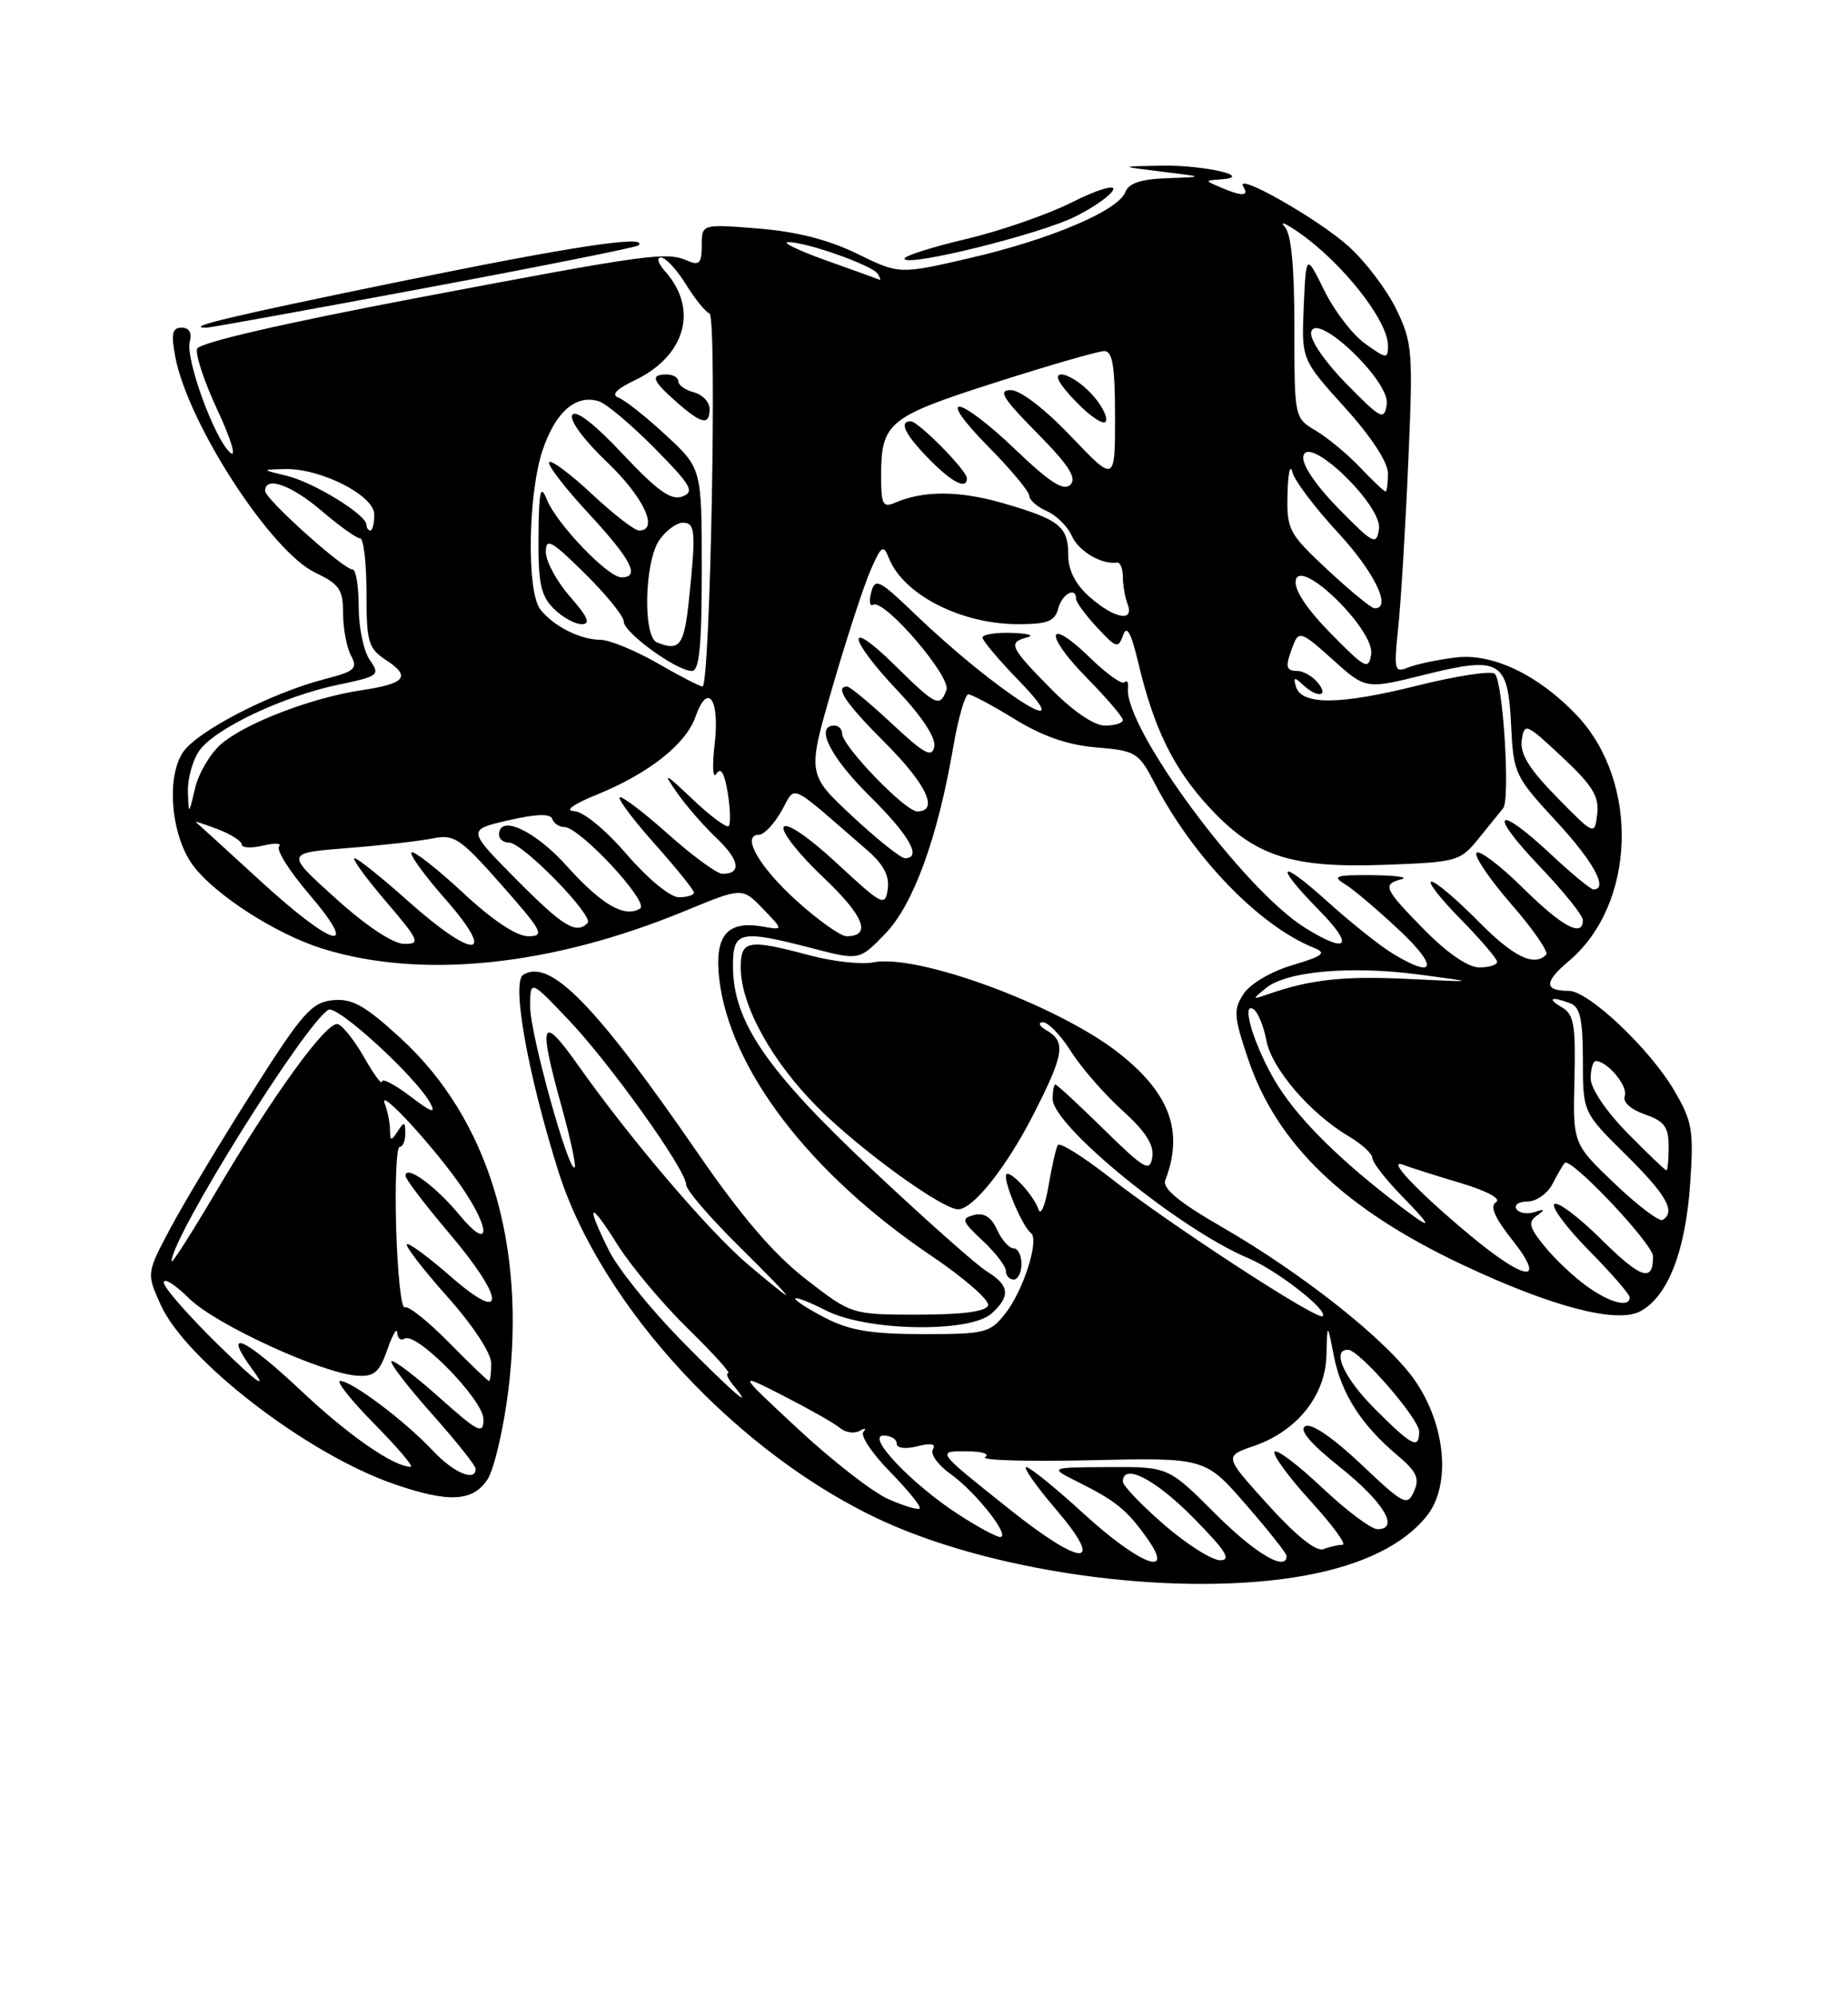 <?xml version="1.0" encoding="UTF-8" standalone="no"?>
<!DOCTYPE svg PUBLIC "-//W3C//DTD SVG 1.1//EN" "http://www.w3.org/Graphics/SVG/1.1/DTD/svg11.dtd" >
<svg xmlns="http://www.w3.org/2000/svg" xmlns:xlink="http://www.w3.org/1999/xlink" version="1.1" viewBox="0 0 237 256">
 <g >
 <path fill="currentColor"
d=" M 167.53 201.91 C 174.79 200.57 180.11 197.94 183.00 194.28 C 186.11 190.35 185.42 182.66 181.46 176.94 C 177.94 171.86 167.18 163.31 156.69 157.26 C 151.18 154.08 149.05 152.32 149.44 151.28 C 151.83 145.07 150.06 140.18 143.57 135.04 C 135.81 128.90 117.72 122.21 111.99 123.35 C 110.50 123.65 106.86 123.25 103.89 122.46 C 95.90 120.33 95.00 120.49 95.00 124.01 C 95.00 128.86 98.99 136.08 104.96 142.03 C 110.40 147.45 120.83 155.00 122.88 155.00 C 124.80 155.00 129.11 149.56 132.57 142.77 C 136.47 135.14 136.72 133.52 134.25 132.08 C 133.29 131.52 133.06 131.05 133.74 131.03 C 134.42 131.01 136.04 132.69 137.35 134.76 C 138.65 136.82 141.61 140.22 143.92 142.31 C 146.91 145.01 148.02 146.74 147.78 148.30 C 147.47 150.27 146.82 149.90 141.56 144.75 C 138.34 141.59 135.54 139.00 135.35 139.00 C 135.16 139.00 135.00 139.84 135.00 140.86 C 135.00 144.30 151.34 157.60 160.06 161.25 C 163.75 162.80 170.38 167.96 169.63 168.70 C 169.02 169.32 149.97 156.91 142.30 150.90 C 138.88 148.23 135.90 146.37 135.66 146.77 C 135.42 147.17 134.89 149.53 134.47 152.00 C 134.05 154.47 133.48 155.85 133.20 155.05 C 132.48 152.95 129.00 149.41 129.00 150.76 C 129.00 152.25 131.24 157.34 132.21 158.04 C 133.33 158.87 131.25 165.42 128.91 168.38 C 126.98 170.84 126.33 171.00 118.39 171.00 C 111.87 171.00 109.01 170.54 105.96 168.98 C 103.78 167.87 102.00 166.73 102.00 166.46 C 102.00 166.18 103.78 166.87 105.96 167.98 C 111.18 170.64 124.38 170.87 127.17 168.35 C 129.62 166.13 129.47 164.76 126.59 162.98 C 125.26 162.17 118.55 156.21 111.67 149.74 C 98.23 137.10 94.00 130.89 94.00 123.80 C 94.00 119.32 94.86 119.13 104.20 121.55 C 110.20 123.11 110.20 123.11 113.52 119.69 C 117.13 115.97 120.25 107.42 122.25 95.75 C 122.89 92.04 123.76 89.00 124.19 89.00 C 124.62 89.00 127.30 90.43 130.14 92.18 C 133.71 94.37 136.95 95.50 140.62 95.80 C 145.66 96.22 146.03 96.44 148.07 100.37 C 153.03 109.91 161.52 118.69 168.50 121.48 C 170.17 122.15 169.71 122.52 165.73 123.71 C 163.02 124.51 160.33 126.10 159.49 127.38 C 158.16 129.40 158.22 130.27 160.08 135.78 C 163.76 146.66 172.39 154.95 187.50 162.08 C 198.97 167.49 207.34 169.69 210.37 168.07 C 213.88 166.19 216.15 160.41 216.75 151.82 C 217.23 144.86 217.04 143.74 214.71 139.77 C 211.57 134.41 203.72 127.00 201.19 127.00 C 198.00 127.00 198.00 125.87 201.20 123.18 C 209.81 115.93 210.31 100.20 202.20 91.66 C 197.29 86.50 191.41 83.69 186.70 84.27 C 184.39 84.55 181.65 85.13 180.60 85.55 C 178.83 86.28 178.74 85.94 179.32 80.41 C 179.66 77.16 180.24 67.68 180.60 59.35 C 181.23 45.05 181.15 43.93 179.08 39.66 C 177.87 37.17 175.13 33.54 172.98 31.60 C 169.08 28.07 158.21 21.91 159.46 23.93 C 160.23 25.18 159.29 25.20 156.50 24.00 C 154.50 23.14 154.50 23.14 156.50 23.00 C 161.04 22.68 154.50 21.14 149.00 21.23 C 143.50 21.33 143.50 21.33 149.00 22.00 C 154.50 22.67 154.50 22.67 149.72 22.84 C 146.34 22.95 144.75 23.48 144.32 24.62 C 143.40 27.00 134.74 30.68 124.42 33.07 C 115.34 35.17 115.34 35.17 109.92 32.52 C 106.26 30.73 102.14 29.68 97.25 29.29 C 90.00 28.71 90.00 28.71 90.00 31.46 C 90.00 33.71 89.68 34.07 88.25 33.45 C 85.48 32.23 83.56 32.49 53.87 38.11 C 36.37 41.43 25.59 43.91 25.28 44.70 C 25.02 45.40 26.20 48.96 27.91 52.61 C 29.62 56.27 30.35 58.71 29.55 58.04 C 27.55 56.38 23.76 46.02 24.34 43.79 C 24.64 42.65 24.26 42.00 23.30 42.00 C 22.09 42.00 21.92 42.75 22.47 45.69 C 24.08 54.27 34.74 70.70 40.45 73.41 C 43.52 74.87 44.00 75.57 44.00 78.61 C 44.00 80.55 44.46 82.98 45.01 84.02 C 45.90 85.69 45.51 86.05 41.76 87.01 C 34.75 88.81 25.22 93.73 23.43 96.47 C 21.30 99.72 21.96 107.11 24.71 110.86 C 27.48 114.64 35.36 119.72 41.35 121.59 C 54.08 125.55 70.71 123.83 87.84 116.76 C 95.19 113.73 95.19 113.73 97.84 116.48 C 100.50 119.23 100.50 119.23 97.75 118.75 C 93.25 117.97 91.62 119.94 92.23 125.38 C 93.54 136.97 103.82 150.42 119.41 160.94 C 123.65 163.80 126.94 166.67 126.72 167.32 C 126.45 168.10 123.44 168.50 117.77 168.50 C 109.22 168.50 109.22 168.50 103.36 163.96 C 99.25 160.77 95.11 155.96 89.50 147.81 C 76.35 128.74 70.54 122.81 67.10 124.94 C 65.58 125.88 67.67 137.59 71.58 150.04 C 77.07 167.50 94.85 186.61 113.42 195.04 C 128.39 201.82 151.86 204.81 167.53 201.91 Z  M 62.52 189.62 C 63.37 188.31 64.58 183.14 65.20 178.14 C 67.51 159.37 62.57 143.29 51.35 133.04 C 46.76 128.84 45.16 127.95 42.67 128.20 C 39.96 128.47 38.77 129.82 32.32 140.00 C 28.30 146.32 23.62 154.13 21.90 157.34 C 18.78 163.19 18.78 163.19 20.60 167.23 C 23.84 174.40 39.41 186.37 50.49 190.20 C 57.54 192.64 60.63 192.49 62.52 189.62 Z  M 131.00 162.00 C 131.00 160.90 130.54 160.00 129.98 160.00 C 129.42 160.00 128.47 158.93 127.87 157.62 C 127.13 155.99 126.20 155.40 124.91 155.73 C 123.22 156.18 123.34 156.51 126.01 159.01 C 127.66 160.55 129.00 162.30 129.00 162.90 C 129.00 163.51 129.45 164.00 130.00 164.00 C 130.55 164.00 131.00 163.10 131.00 162.00 Z  M 54.37 36.95 C 69.26 34.17 81.64 31.70 81.88 31.45 C 83.27 30.07 73.35 31.57 51.32 36.08 C 29.58 40.53 23.40 42.00 26.49 42.00 C 26.94 42.00 39.49 39.73 54.37 36.95 Z  M 137.94 27.74 C 140.40 26.51 142.58 24.95 142.78 24.28 C 142.98 23.62 140.60 24.35 137.50 25.92 C 134.40 27.48 128.29 29.60 123.93 30.63 C 119.57 31.66 116.00 32.79 116.00 33.15 C 116.00 34.32 133.36 30.04 137.94 27.74 Z  M 139.00 194.03 C 135.43 190.76 132.11 188.07 131.63 188.04 C 131.15 188.02 132.87 190.47 135.46 193.50 C 141.82 200.95 138.86 200.92 129.47 193.45 C 119.98 185.89 120.06 186.00 124.05 186.02 C 125.95 186.02 126.98 186.36 126.34 186.77 C 125.71 187.17 131.79 187.35 139.87 187.16 C 154.55 186.83 154.55 186.83 159.77 192.83 C 162.65 196.14 165.00 199.10 165.00 199.42 C 165.00 201.51 160.97 199.13 155.84 194.00 C 149.84 188.00 149.84 188.00 142.17 188.04 C 134.50 188.08 134.50 188.08 138.35 190.00 C 143.11 192.38 144.54 193.55 147.11 197.16 C 150.81 202.35 146.14 200.55 139.00 194.03 Z  M 149.25 195.39 C 146.36 192.87 144.00 190.41 144.00 189.91 C 144.00 187.46 148.12 189.56 153.00 194.50 C 157.21 198.76 157.99 199.99 156.47 199.98 C 155.38 199.96 152.14 197.90 149.25 195.39 Z  M 162.63 192.88 C 156.99 186.65 156.99 186.65 160.74 185.36 C 166.30 183.47 169.98 178.91 170.11 173.73 C 170.22 169.50 170.22 169.50 171.06 173.78 C 172.01 178.61 174.57 182.62 179.14 186.47 C 181.69 188.61 182.09 189.47 181.34 191.16 C 180.48 193.09 180.04 192.87 174.54 187.66 C 170.93 184.25 168.17 182.37 167.40 182.80 C 166.56 183.27 168.03 185.00 171.81 188.02 C 177.43 192.50 179.56 196.00 176.66 196.00 C 175.85 196.00 172.65 193.60 169.55 190.67 C 166.44 187.74 163.70 185.67 163.45 186.08 C 163.20 186.49 165.29 189.34 168.09 192.41 C 170.90 195.49 172.74 198.00 172.18 198.00 C 171.62 198.00 170.51 198.25 169.72 198.56 C 168.80 198.91 166.20 196.83 162.63 192.88 Z  M 122.95 194.13 C 116.97 190.27 111.00 184.00 113.30 184.00 C 114.24 184.00 115.00 184.46 115.00 185.02 C 115.00 185.62 116.08 185.77 117.65 185.37 C 119.42 184.93 120.08 185.06 119.64 185.78 C 119.27 186.37 120.31 187.80 121.95 188.96 C 125.17 191.26 129.68 197.00 128.26 197.00 C 127.78 197.00 125.39 195.71 122.95 194.13 Z  M 113.88 192.12 C 111.88 191.23 106.71 187.21 102.38 183.18 C 94.50 175.86 94.50 175.86 100.50 178.92 C 103.80 180.61 107.07 182.46 107.76 183.05 C 108.46 183.63 109.58 183.78 110.26 183.39 C 110.94 183.00 111.15 183.06 110.73 183.53 C 110.30 184.00 111.85 186.31 114.17 188.67 C 116.48 191.03 118.18 193.13 117.94 193.35 C 117.70 193.56 115.87 193.01 113.88 192.12 Z  M 176.37 180.63 C 172.37 176.64 170.71 173.00 172.87 173.00 C 174.31 173.00 182.00 181.83 182.00 183.48 C 182.00 185.82 181.10 185.36 176.37 180.63 Z  M 87.32 171.75 C 83.41 167.76 79.25 162.61 78.10 160.29 C 75.03 154.14 75.57 153.75 79.17 159.50 C 80.90 162.25 84.95 167.09 88.18 170.25 C 91.41 173.41 93.76 176.00 93.40 176.00 C 93.05 176.00 93.32 176.68 94.00 177.50 C 96.99 181.10 93.90 178.44 87.32 171.75 Z  M 203.49 164.85 C 201.84 163.67 199.42 161.38 198.10 159.76 C 196.10 157.31 195.93 156.64 197.10 155.81 C 198.21 155.02 198.15 154.92 196.78 155.36 C 195.84 155.66 194.80 155.48 194.47 154.96 C 194.15 154.43 194.79 154.00 195.91 154.00 C 197.02 154.00 198.46 152.99 199.10 151.75 C 199.74 150.51 200.45 149.30 200.66 149.06 C 201.40 148.22 212.00 159.43 212.00 161.05 C 212.00 164.41 210.46 163.90 205.33 158.83 C 202.43 155.96 199.73 153.94 199.33 154.33 C 198.94 154.73 200.95 157.41 203.81 160.31 C 206.66 163.20 209.00 165.89 209.00 166.28 C 209.00 167.65 206.46 166.99 203.49 164.85 Z  M 95.82 161.98 C 90.75 157.63 80.84 146.00 74.18 136.59 C 69.38 129.80 68.97 130.83 72.04 141.90 C 73.16 145.94 73.91 149.43 73.70 149.63 C 72.95 150.38 67.97 132.43 67.99 129.03 C 68.00 125.56 68.00 125.56 72.84 130.64 C 78.22 136.27 88.00 149.96 88.00 151.85 C 88.00 152.51 90.96 155.97 94.57 159.53 C 98.18 163.09 100.99 166.00 100.82 165.99 C 100.64 165.99 98.40 164.18 95.82 161.98 Z  M 188.30 158.14 C 181.59 152.53 177.71 148.39 180.00 149.31 C 180.82 149.63 184.10 150.68 187.28 151.62 C 190.67 152.63 192.57 153.65 191.87 154.08 C 191.04 154.59 191.66 156.04 193.93 158.91 C 198.48 164.66 195.62 164.27 188.30 158.14 Z  M 178.00 153.38 C 170.93 147.86 166.04 142.84 163.49 138.50 C 160.80 133.93 159.13 128.34 160.74 129.34 C 161.31 129.69 162.06 131.50 162.41 133.36 C 163.09 136.97 168.04 142.73 172.98 145.65 C 174.64 146.63 176.00 147.88 176.00 148.42 C 176.00 148.97 177.67 151.12 179.70 153.21 C 184.27 157.89 183.83 157.93 178.00 153.38 Z  M 207.09 151.72 C 201.72 146.60 201.72 146.60 201.92 138.38 C 202.09 131.38 201.85 130.01 200.31 129.11 C 198.31 127.95 198.95 127.66 201.42 128.61 C 202.64 129.08 203.00 130.72 203.00 135.89 C 203.00 142.57 203.00 142.57 208.50 148.00 C 213.74 153.17 214.94 155.30 213.23 156.36 C 212.81 156.62 210.04 154.53 207.09 151.72 Z  M 208.71 145.22 C 205.95 142.41 204.00 139.51 204.00 138.22 C 204.00 137.00 204.30 136.00 204.67 136.00 C 206.14 136.00 208.84 139.26 208.37 140.47 C 208.08 141.25 209.11 142.19 210.94 142.83 C 213.45 143.70 214.00 144.44 214.00 146.95 C 214.00 148.63 213.87 150.00 213.71 150.00 C 213.55 150.00 211.30 147.85 208.71 145.22 Z  M 162.36 126.64 C 165.00 124.48 173.25 123.75 182.00 124.91 C 189.50 125.90 189.50 125.90 180.50 125.47 C 172.28 125.07 168.03 125.54 162.50 127.47 C 160.57 128.14 160.56 128.11 162.36 126.64 Z  M 178.50 122.15 C 176.85 121.13 173.14 118.17 170.25 115.56 C 163.97 109.89 163.27 110.66 169.21 116.71 C 173.70 121.29 172.87 122.32 167.40 118.94 C 159.51 114.06 144.13 93.26 144.66 88.18 C 144.74 87.46 144.54 87.13 144.21 87.45 C 143.89 87.78 141.92 86.37 139.83 84.34 C 134.27 78.91 133.79 81.20 139.31 86.81 C 141.89 89.43 144.00 91.89 144.00 92.28 C 144.00 92.68 142.97 93.00 141.71 93.00 C 140.30 93.00 137.61 91.16 134.71 88.22 C 129.48 82.90 129.23 82.35 131.75 81.69 C 132.71 81.44 131.81 81.18 129.75 81.12 C 127.69 81.05 126.00 81.32 126.00 81.72 C 126.00 82.11 128.14 84.64 130.75 87.33 C 139.04 95.89 127.54 88.50 117.39 78.75 C 112.74 74.29 112.23 74.03 111.73 75.92 C 111.43 77.07 111.54 77.78 111.97 77.52 C 113.35 76.67 122.03 86.75 121.38 88.45 C 120.52 90.70 120.06 90.49 114.78 85.29 C 108.39 78.99 108.64 81.68 115.09 88.50 C 118.23 91.82 120.04 94.57 119.82 95.69 C 119.53 97.18 118.55 96.65 114.38 92.75 C 111.58 90.14 109.00 88.00 108.65 88.00 C 107.00 88.00 108.43 90.13 113.50 95.20 C 118.83 100.52 120.46 104.00 117.63 104.00 C 116.09 104.00 108.00 95.62 108.00 94.02 C 108.00 93.46 107.55 93.00 107.00 93.00 C 104.46 93.00 106.49 97.05 111.50 102.00 C 116.63 107.07 118.30 110.00 116.05 110.00 C 115.52 110.00 112.49 107.58 109.30 104.61 C 103.52 99.22 103.52 99.22 106.75 88.11 C 108.52 82.00 110.70 75.31 111.58 73.25 C 113.01 69.93 113.28 69.73 113.98 71.50 C 115.83 76.21 123.23 80.00 130.56 80.00 C 134.35 80.00 135.28 79.64 135.71 78.00 C 136.21 76.11 138.00 75.14 138.00 76.76 C 138.00 77.18 139.21 78.82 140.68 80.41 C 143.14 83.07 143.42 83.15 144.03 81.42 C 144.51 80.06 145.05 81.05 146.00 85.02 C 147.99 93.40 150.50 98.50 155.03 103.42 C 160.85 109.73 165.53 111.28 177.49 110.85 C 186.86 110.51 187.25 110.40 189.61 107.50 C 190.94 105.85 192.37 104.10 192.77 103.60 C 193.70 102.46 192.77 87.43 191.71 86.37 C 191.27 85.94 186.77 86.62 181.71 87.89 C 171.82 90.36 166.93 90.40 166.20 88.00 C 165.84 86.79 166.01 86.74 167.07 87.75 C 168.94 89.51 170.50 89.31 169.00 87.50 C 168.32 86.67 167.14 86.00 166.38 86.00 C 164.86 86.00 164.78 85.43 165.89 82.59 C 166.57 80.84 167.01 81.01 170.89 84.52 C 175.15 88.36 175.15 88.36 182.66 86.49 C 192.43 84.06 193.40 84.63 193.80 93.03 C 194.09 99.14 194.29 99.54 199.55 105.23 C 204.36 110.42 206.32 114.00 204.35 114.00 C 204.00 114.00 201.54 111.97 198.90 109.50 C 191.88 102.94 190.74 103.99 197.35 110.93 C 200.46 114.18 203.00 117.33 203.00 117.93 C 203.00 120.21 200.35 118.79 195.31 113.81 C 192.41 110.95 189.74 108.92 189.37 109.30 C 188.99 109.68 190.99 112.63 193.80 115.87 C 196.62 119.10 198.64 122.03 198.29 122.37 C 196.72 123.95 194.05 122.62 189.50 118.00 C 186.79 115.25 184.13 113.00 183.58 113.00 C 183.03 113.00 184.70 115.15 187.29 117.78 C 189.88 120.42 192.00 122.89 192.00 123.28 C 192.00 123.68 190.97 124.00 189.71 124.00 C 188.30 124.00 185.61 122.16 182.71 119.22 C 177.48 113.90 177.23 113.35 179.75 112.69 C 180.71 112.44 179.03 112.21 176.00 112.17 C 171.33 112.13 170.79 112.30 172.46 113.31 C 173.54 113.96 176.69 116.63 179.46 119.23 C 184.57 124.03 184.06 125.57 178.50 122.15 Z  M 43.05 115.15 C 36.59 109.33 36.59 109.33 44.55 108.70 C 48.92 108.36 53.85 107.80 55.51 107.46 C 58.24 106.90 59.03 107.43 64.32 113.42 C 69.59 119.39 69.91 120.00 67.75 120.00 C 66.24 120.00 63.19 117.97 59.45 114.49 C 56.20 111.47 53.20 109.10 52.80 109.24 C 52.40 109.39 54.34 112.09 57.12 115.25 C 63.86 122.93 60.85 123.08 52.34 115.50 C 48.95 112.47 45.86 110.00 45.47 110.00 C 45.08 110.00 46.87 112.47 49.46 115.50 C 53.79 120.57 53.97 121.00 51.83 120.98 C 50.41 120.97 46.97 118.69 43.05 115.15 Z  M 33.31 112.83 C 29.01 108.89 25.33 105.54 25.12 105.37 C 24.91 105.21 26.15 105.61 27.87 106.26 C 29.59 106.91 31.00 107.80 31.00 108.24 C 31.00 108.68 32.24 108.74 33.75 108.38 C 35.26 108.02 36.18 108.07 35.79 108.49 C 35.39 108.92 37.13 111.68 39.66 114.63 C 46.37 122.49 42.70 121.45 33.31 112.83 Z  M 102.23 115.52 C 97.37 111.14 94.99 107.01 97.34 106.99 C 97.98 106.99 99.27 105.63 100.22 103.96 C 102.14 100.58 100.86 100.00 111.28 109.03 C 113.32 110.80 114.09 112.29 113.85 113.97 C 113.52 116.24 113.15 116.05 107.33 110.65 C 103.73 107.31 100.89 105.37 100.51 105.99 C 100.15 106.56 102.42 109.46 105.55 112.42 C 110.83 117.41 111.85 120.00 108.55 120.00 C 107.82 120.00 104.97 117.98 102.23 115.52 Z  M 66.18 112.68 C 59.92 106.36 59.92 106.36 65.20 105.14 C 68.77 104.32 70.59 104.26 70.82 104.96 C 71.01 105.53 71.71 106.00 72.37 106.00 C 74.34 106.00 83.34 115.67 82.09 116.45 C 80.09 117.68 77.16 115.97 72.64 110.95 C 68.57 106.42 64.00 104.33 64.00 107.00 C 64.00 107.55 64.58 108.00 65.29 108.00 C 67.02 108.00 76.23 117.43 75.36 118.31 C 73.88 119.79 72.22 118.77 66.18 112.68 Z  M 80.37 109.50 C 77.57 106.26 74.77 103.98 73.56 103.95 C 72.37 103.91 73.60 103.04 76.50 101.87 C 83.16 99.17 87.97 95.39 89.19 91.88 C 90.77 87.36 92.33 89.59 91.65 95.39 C 91.32 98.24 91.42 99.91 91.88 99.17 C 92.44 98.28 92.91 99.07 93.33 101.62 C 93.66 103.70 93.72 105.61 93.45 105.88 C 93.18 106.15 91.10 104.60 88.82 102.44 C 85.23 99.03 84.95 98.90 86.75 101.50 C 87.89 103.15 90.19 105.81 91.87 107.40 C 94.85 110.23 95.15 112.00 92.64 112.00 C 91.96 112.00 88.81 109.70 85.65 106.88 C 82.49 104.06 79.71 101.96 79.47 102.20 C 79.23 102.44 81.27 105.15 84.02 108.23 C 86.76 111.30 89.00 114.09 89.00 114.41 C 89.00 114.73 88.13 115.00 87.06 115.00 C 85.95 115.00 83.09 112.65 80.37 109.50 Z  M 199.66 102.18 C 196.11 98.56 194.92 96.63 195.16 94.88 C 195.49 92.60 195.70 92.69 200.34 97.03 C 204.24 100.68 205.11 102.09 204.84 104.33 C 204.50 107.10 204.50 107.10 199.66 102.18 Z  M 24.10 101.47 C 24.05 99.81 24.70 97.45 25.55 96.23 C 27.53 93.40 36.24 89.26 43.35 87.77 C 48.60 86.67 48.78 86.53 47.42 84.59 C 46.64 83.47 46.00 80.41 46.00 77.78 C 46.00 75.15 45.65 73.00 45.23 73.00 C 44.06 73.00 34.00 63.97 34.00 62.92 C 34.00 60.96 37.36 62.15 41.27 65.50 C 43.52 67.42 45.73 69.00 46.18 69.00 C 46.63 69.00 47.00 72.14 47.00 75.98 C 47.00 82.31 47.23 83.10 49.49 84.59 C 52.76 86.73 52.03 87.62 46.30 88.48 C 39.97 89.43 31.48 92.68 28.37 95.36 C 26.98 96.55 25.47 99.10 25.02 101.02 C 24.20 104.50 24.20 104.50 24.10 101.47 Z  M 84.29 84.99 C 81.42 83.35 78.13 82.00 76.97 82.00 C 74.41 82.00 70.93 80.23 69.28 78.09 C 67.52 75.79 67.72 63.19 69.60 57.66 C 71.28 52.74 73.87 50.51 76.82 51.44 C 77.78 51.75 80.99 54.46 83.96 57.46 C 88.65 62.21 89.12 63.02 87.51 63.64 C 86.08 64.18 84.33 62.94 79.87 58.20 C 76.25 54.34 73.83 52.47 73.39 53.18 C 72.99 53.83 74.86 56.38 77.85 59.23 C 82.55 63.71 84.56 68.00 81.96 68.00 C 81.38 68.00 78.68 65.91 75.94 63.35 C 73.21 60.79 70.73 58.94 70.43 59.23 C 70.14 59.53 72.39 62.47 75.45 65.77 C 80.99 71.76 82.15 74.00 79.70 74.00 C 77.95 74.00 71.35 67.11 70.12 64.00 C 69.32 61.99 69.11 62.91 69.06 68.75 C 69.01 74.72 69.35 76.35 71.00 78.00 C 72.10 79.10 73.72 80.00 74.60 80.00 C 75.79 80.00 75.40 79.09 73.10 76.47 C 71.40 74.52 70.00 71.95 70.00 70.75 C 70.00 68.88 70.71 69.27 75.00 73.50 C 77.75 76.21 80.00 78.99 80.00 79.68 C 80.00 81.09 86.78 86.00 88.73 86.00 C 89.69 86.00 90.00 82.83 90.00 73.02 C 90.00 60.04 90.00 60.04 85.39 55.77 C 82.85 53.42 80.12 51.26 79.32 50.97 C 78.35 50.61 79.03 49.88 81.39 48.75 C 87.94 45.63 89.62 39.58 85.27 34.75 C 84.40 33.79 84.17 33.00 84.76 33.00 C 85.35 33.00 86.79 34.54 87.96 36.43 C 89.12 38.32 90.49 40.00 90.99 40.18 C 91.98 40.53 91.09 88.01 90.09 87.99 C 89.77 87.99 87.15 86.64 84.29 84.99 Z  M 91.00 52.41 C 91.00 51.53 90.10 50.58 89.00 50.29 C 87.90 50.00 87.00 49.37 87.00 48.88 C 87.00 48.40 86.33 48.00 85.50 48.00 C 83.35 48.00 83.63 48.77 86.75 51.52 C 89.99 54.37 91.00 54.58 91.00 52.41 Z  M 170.65 81.17 C 167.54 78.00 165.94 75.57 166.18 74.37 C 166.76 71.41 176.32 80.77 175.85 83.84 C 175.53 85.92 175.11 85.71 170.65 81.17 Z  M 84.25 82.34 C 82.42 81.60 82.65 71.95 84.56 69.22 C 85.41 68.00 86.76 67.00 87.56 67.00 C 89.18 67.00 89.27 68.12 88.36 76.85 C 87.74 82.75 87.17 83.52 84.25 82.34 Z  M 139.75 76.52 C 137.93 74.91 137.00 73.11 137.00 71.17 C 137.00 67.48 135.89 66.59 128.66 64.50 C 123.03 62.87 118.44 62.85 114.75 64.45 C 113.24 65.11 113.00 64.64 113.00 61.04 C 113.00 54.15 113.88 53.43 127.65 49.03 C 134.58 46.81 140.87 45.00 141.63 45.00 C 142.68 45.00 143.00 46.95 143.00 53.43 C 143.00 61.85 143.00 61.85 137.35 55.93 C 134.02 52.43 130.85 50.00 129.63 50.00 C 127.96 50.00 128.58 51.03 132.99 55.49 C 137.06 59.61 138.13 61.27 137.27 62.13 C 136.42 62.98 134.65 61.86 130.23 57.63 C 122.75 50.50 119.79 50.20 126.78 57.28 C 129.65 60.19 132.00 63.00 132.00 63.54 C 132.00 64.08 133.01 64.97 134.25 65.51 C 135.49 66.06 136.93 67.48 137.46 68.69 C 138.32 70.65 141.27 72.39 143.25 72.11 C 143.66 72.05 144.00 72.86 144.00 73.92 C 144.00 74.97 144.27 76.55 144.61 77.42 C 145.52 79.79 142.92 79.31 139.75 76.52 Z  M 124.00 61.30 C 124.00 60.31 117.78 54.00 116.80 54.00 C 115.24 54.00 116.04 55.66 119.12 58.81 C 122.09 61.85 124.00 62.82 124.00 61.30 Z  M 139.93 50.43 C 138.68 49.09 136.97 48.00 136.13 48.00 C 135.13 48.00 135.78 49.21 138.04 51.54 C 139.93 53.49 141.64 54.58 141.84 53.97 C 142.05 53.36 141.19 51.76 139.93 50.43 Z  M 170.25 73.03 C 165.26 68.37 165.01 67.89 165.12 63.31 C 165.18 60.67 165.46 59.40 165.74 60.50 C 166.01 61.60 168.66 65.11 171.62 68.30 C 176.31 73.37 178.57 78.08 176.25 77.96 C 175.84 77.94 173.14 75.72 170.25 73.03 Z  M 171.65 65.17 C 168.73 62.19 166.94 59.54 167.15 58.48 C 167.72 55.58 177.31 64.80 176.85 67.81 C 176.53 69.94 176.15 69.75 171.65 65.17 Z  M 46.99 67.25 C 46.98 65.96 40.17 61.79 36.76 60.98 C 33.50 60.20 33.50 60.20 36.50 60.12 C 41.11 60.00 48.00 63.49 48.00 65.95 C 48.00 67.08 47.77 68.00 47.50 68.00 C 47.23 68.00 47.00 67.66 46.99 67.25 Z  M 174.44 59.92 C 172.82 58.22 170.26 56.10 168.75 55.20 C 166.00 53.57 166.00 53.56 166.00 41.98 C 166.00 34.11 165.60 29.96 164.75 29.04 C 164.06 28.29 164.85 28.61 166.50 29.75 C 172.10 33.61 178.00 41.07 178.00 44.29 C 178.00 46.03 177.84 46.02 175.09 44.06 C 173.48 42.92 171.12 39.85 169.84 37.24 C 167.50 32.50 167.50 32.50 167.20 39.29 C 166.91 46.08 166.91 46.08 172.45 52.21 C 175.84 55.95 178.00 59.25 178.00 60.67 C 178.00 61.95 177.86 63.00 177.69 63.00 C 177.51 63.00 176.05 61.61 174.44 59.92 Z  M 172.65 49.17 C 169.88 46.35 167.96 43.53 168.15 42.58 C 168.74 39.79 178.30 48.88 177.85 51.80 C 177.53 53.94 177.15 53.75 172.65 49.17 Z  M 106.00 33.40 C 102.42 32.12 100.21 31.05 101.07 31.04 C 103.32 30.98 111.89 34.01 112.56 35.09 C 112.87 35.59 112.98 35.94 112.81 35.86 C 112.64 35.78 109.58 34.67 106.00 33.40 Z  M 55.44 185.87 C 51.90 182.10 45.11 177.00 43.63 177.00 C 43.05 177.00 45.01 179.47 48.00 182.50 C 50.99 185.53 53.09 188.00 52.67 188.00 C 50.50 188.00 44.77 184.04 38.73 178.36 C 31.17 171.25 28.33 170.06 32.53 175.75 C 34.35 178.22 32.86 177.12 28.15 172.53 C 24.22 168.69 21.00 165.02 21.00 164.38 C 21.00 163.73 22.46 164.65 24.25 166.42 C 27.62 169.76 41.28 176.03 45.84 176.33 C 47.98 176.47 48.66 175.88 49.67 173.00 C 50.34 171.07 50.91 170.09 50.94 170.81 C 50.97 171.53 51.40 171.87 51.88 171.58 C 53.39 170.64 62.00 179.43 62.00 181.90 C 62.00 183.92 61.39 183.62 56.32 179.10 C 53.19 176.31 50.44 174.23 50.20 174.47 C 49.96 174.71 52.29 177.74 55.37 181.20 C 58.46 184.67 60.99 187.84 61.00 188.25 C 61.01 189.99 58.17 188.78 55.44 185.87 Z  M 57.54 172.04 C 54.86 169.32 52.32 167.30 51.90 167.56 C 51.47 167.82 50.99 163.30 50.81 157.52 C 50.64 151.73 50.84 147.00 51.25 147.00 C 51.66 147.00 51.99 146.21 51.98 145.25 C 51.97 143.75 51.83 143.72 51.00 145.00 C 50.16 146.30 50.03 146.27 50.02 144.83 C 50.01 143.91 49.70 142.38 49.33 141.42 C 48.46 139.15 55.99 147.37 59.38 152.39 C 63.09 157.89 62.75 160.36 58.92 155.72 C 55.87 152.02 51.99 149.20 52.01 150.71 C 52.02 151.15 54.50 154.40 57.51 157.95 C 64.83 166.56 65.00 169.91 57.80 163.61 C 54.94 161.11 52.41 159.25 52.18 159.48 C 51.95 159.72 54.29 162.74 57.37 166.20 C 60.66 169.88 62.99 173.44 63.00 174.75 C 63.00 175.99 62.87 177.00 62.71 177.00 C 62.55 177.00 60.23 174.77 57.54 172.04 Z  M 22.00 161.67 C 22.00 158.60 38.99 131.36 42.11 129.43 C 43.22 128.75 53.31 137.98 55.18 141.38 C 55.95 142.80 55.32 142.58 52.61 140.51 C 50.62 139.00 48.99 138.15 48.98 138.63 C 48.97 139.11 47.96 137.73 46.73 135.58 C 45.51 133.42 43.98 131.48 43.34 131.27 C 41.94 130.81 35.11 140.21 27.55 153.01 C 24.50 158.17 22.00 162.07 22.00 161.67 Z "/>
</g>
</svg>